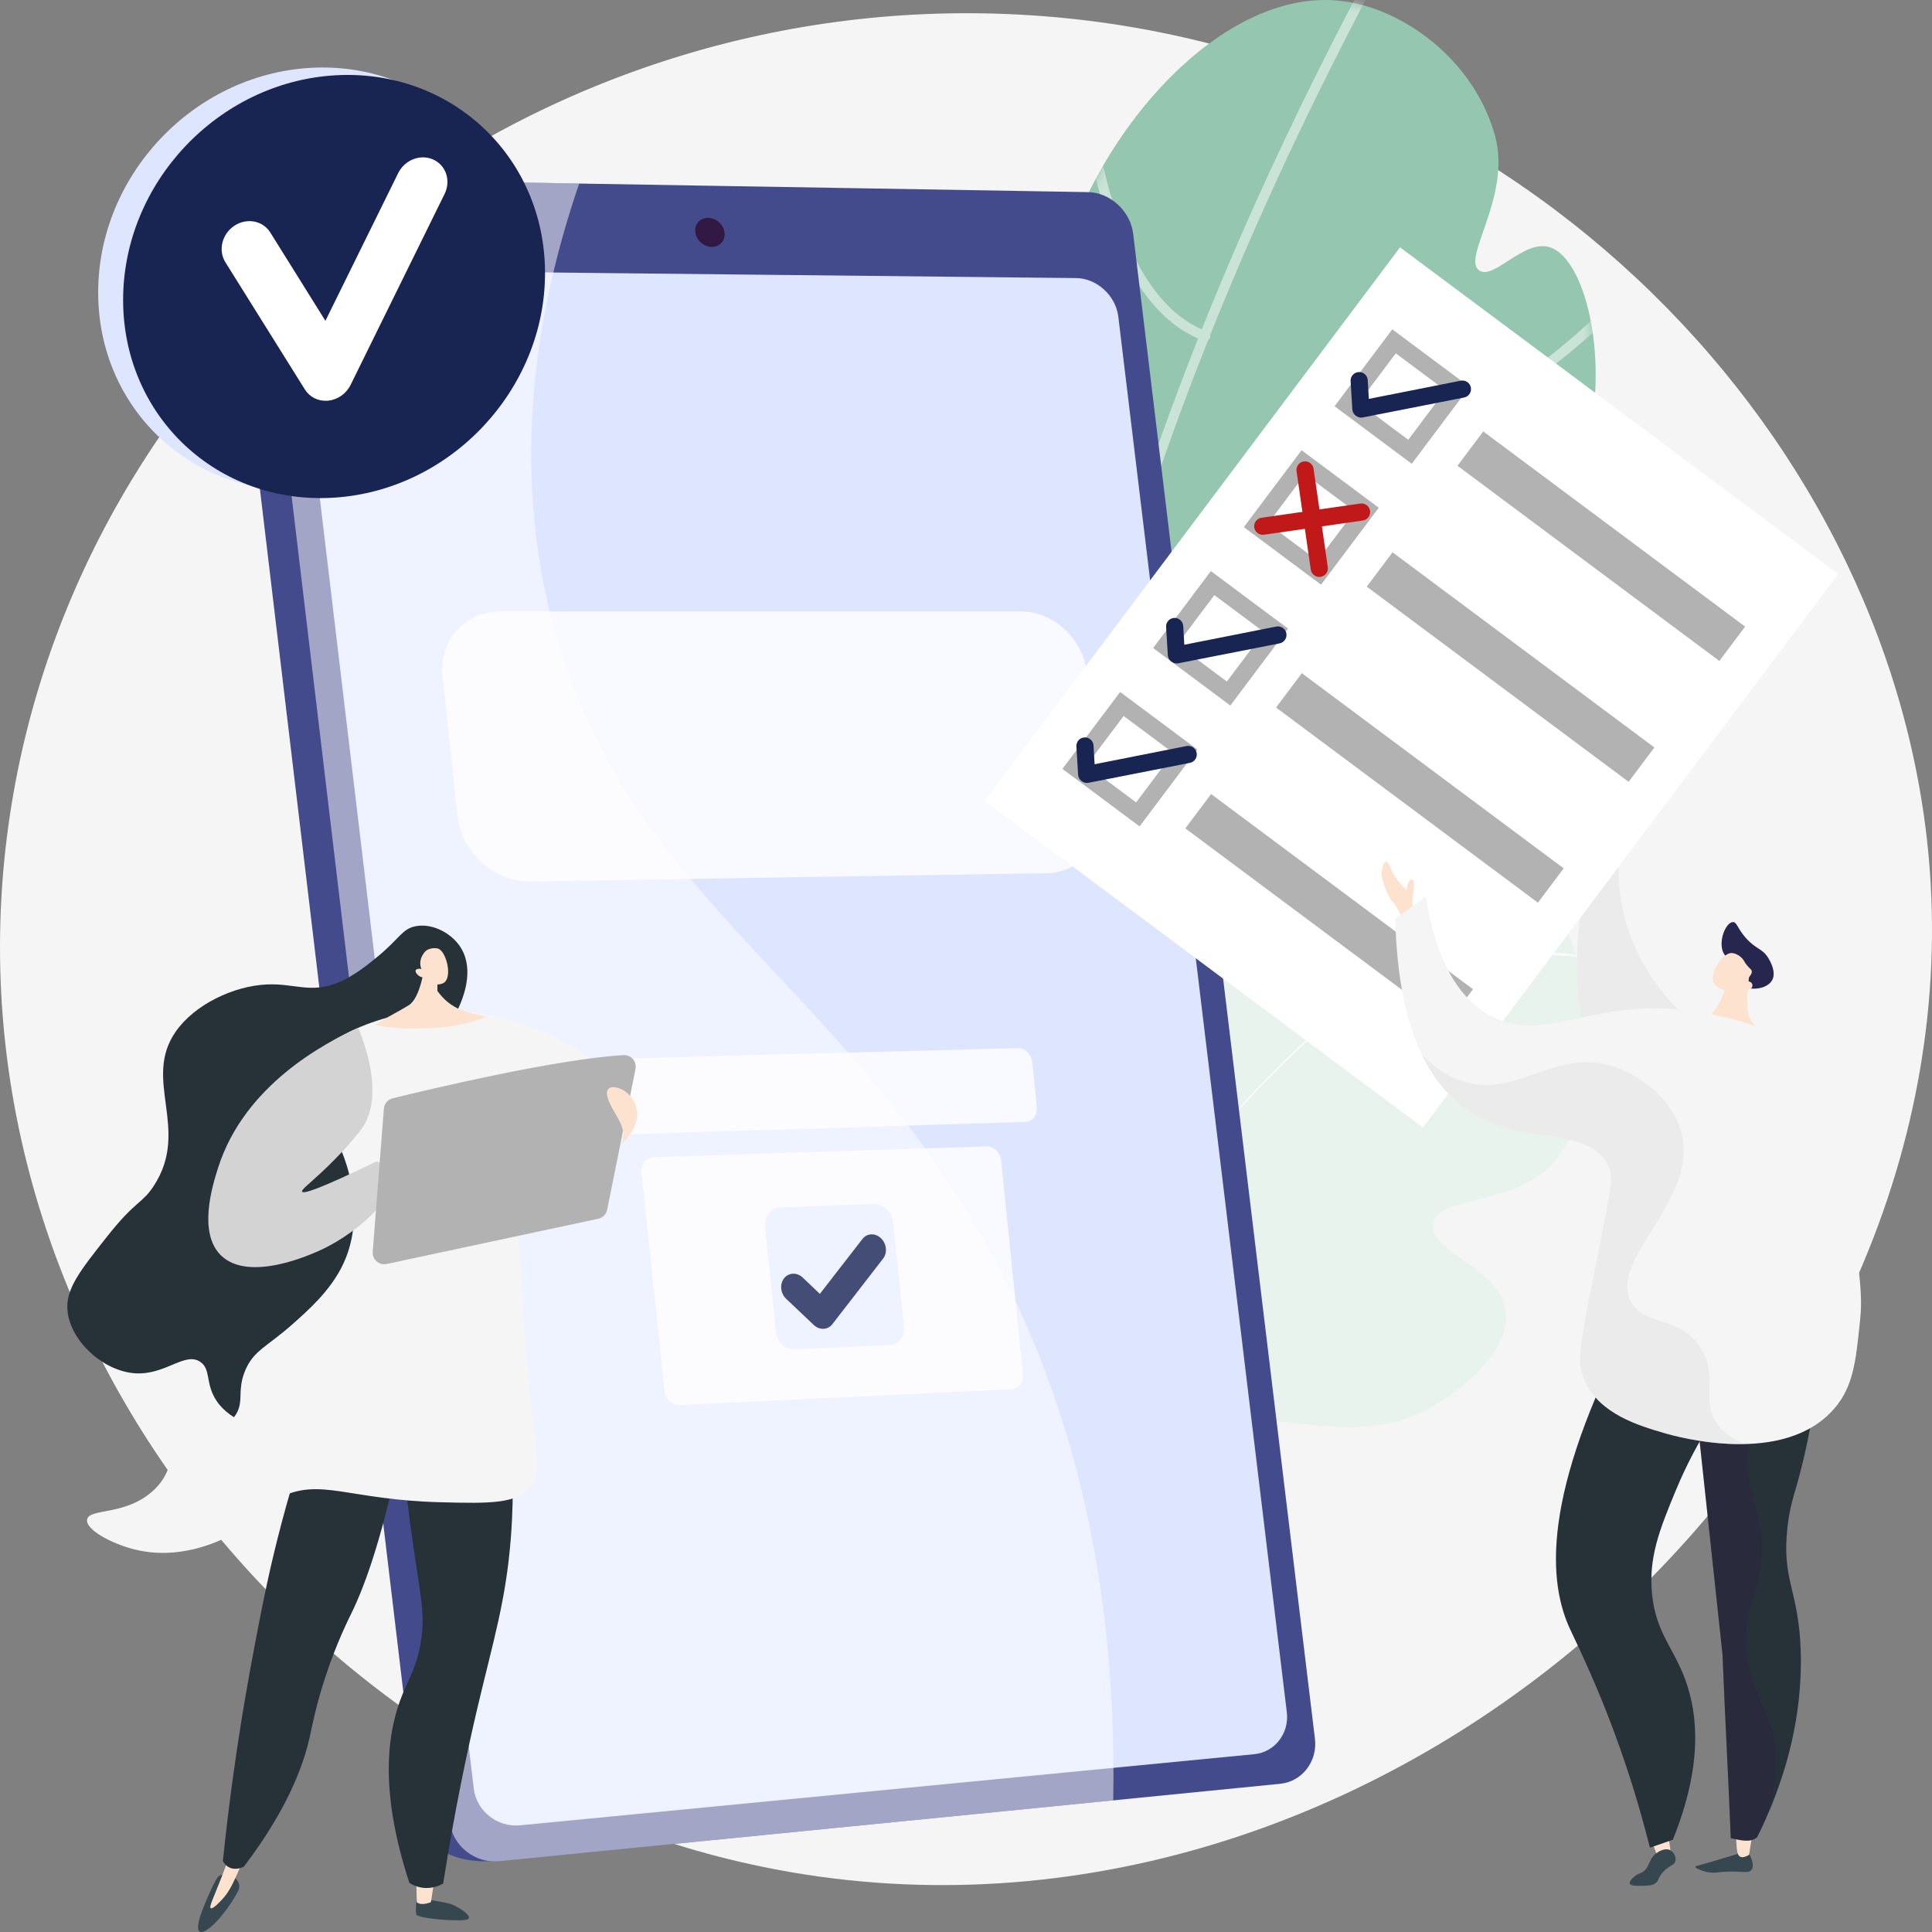 <svg width="230" height="230" viewBox="0 0 230 230" fill="none" xmlns="http://www.w3.org/2000/svg">
<rect x="0" y="0" width="230" height="230" fill="#808080" stroke="none"/>
<path d="M118.579 1.625C59.7 -0.108 8.698 42.469 0.993 98.334C-7.432 159.416 38.937 214.375 95.992 223.177C166.959 234.126 235.794 170.786 229.613 102.071C224.956 50.301 178.43 3.386 118.579 1.625Z" fill="#F5F5F5"/>
<path d="M123.5 162.357C111.737 163.004 89.318 116.161 104.982 91.236C111.518 80.835 121.382 79.507 125.554 66.263C129.276 54.445 123.067 50.28 125.018 37.117C127.761 18.609 144.231 -1.456 159.401 0.083C167.012 0.855 175.527 7.191 177.987 16.192C179.957 23.4 173.975 30.733 176.089 32.193C177.826 33.392 181.348 28.508 184.447 29.418C189.018 30.761 192.172 44.563 188.041 56.141C180.968 75.961 157.04 76.654 156.062 90.939C155.439 100.043 164.947 102.88 163.381 112.26C162.003 120.513 154.014 122.082 143.789 132.299C127.773 148.303 129.806 162.009 123.5 162.357Z" fill="#95C6AF"/>
<mask id="mask0_106_1986" style="mask-type:luminance" maskUnits="userSpaceOnUse" x="99" y="0" width="91" height="163">
<path d="M123.498 162.357C111.736 163.005 89.317 116.161 104.981 91.237C111.517 80.836 121.381 79.508 125.553 66.263C129.275 54.445 123.066 50.28 125.016 37.117C127.759 18.609 144.23 -1.455 159.399 0.084C167.011 0.856 175.525 7.191 177.986 16.192C179.956 23.401 173.974 30.734 176.088 32.194C177.824 33.393 181.347 28.508 184.446 29.419C189.016 30.761 192.171 44.564 188.04 56.141C180.967 75.961 157.039 76.655 156.061 90.939C155.438 100.044 164.946 102.88 163.38 112.261C162.002 120.514 154.013 122.083 143.788 132.299C127.772 148.303 129.804 162.01 123.498 162.357Z" fill="white"/>
</mask>
<g mask="url(#mask0_106_1986)">
<g opacity="0.5">
<path d="M126.475 172.655C126.239 172.724 125.974 172.639 125.827 172.425C125.697 172.238 125.691 172.002 125.792 171.815C125.795 171.46 125.559 170.313 125.288 168.996C123.765 161.589 119.717 141.913 123.739 110.604C128.796 71.227 144.564 28.278 170.603 -17.053C170.764 -17.334 171.124 -17.431 171.406 -17.271C171.688 -17.11 171.786 -16.751 171.624 -16.47C143.648 32.232 113.1 103.902 126.441 168.761C127.045 171.695 127.154 172.224 126.645 172.574C126.592 172.611 126.534 172.638 126.475 172.655Z" fill="white"/>
<path d="M134.496 68.867C134.198 68.953 133.88 68.793 133.776 68.497C133.669 68.191 133.831 67.857 134.137 67.75C159.389 58.95 174.364 49.937 182.48 43.926C191.268 37.416 194.125 32.931 194.153 32.886C194.324 32.612 194.687 32.527 194.963 32.697C195.239 32.868 195.325 33.229 195.154 33.504C195.037 33.691 192.201 38.169 183.279 44.795C175.093 50.874 159.99 59.983 134.526 68.857C134.516 68.861 134.506 68.864 134.496 68.867Z" fill="white"/>
<path d="M143.66 40.568C143.544 40.602 143.416 40.6 143.293 40.556C136.421 38.049 131.683 29.558 129.212 15.32C127.39 4.826 127.542 -5.082 127.544 -5.18C127.55 -5.505 127.818 -5.763 128.143 -5.756C128.468 -5.751 128.727 -5.484 128.721 -5.16C128.714 -4.771 128.215 33.806 143.698 39.454C144.003 39.566 144.16 39.903 144.048 40.207C143.981 40.389 143.833 40.518 143.66 40.568Z" fill="white"/>
<path d="M123.703 118.244C123.538 118.292 123.354 118.268 123.202 118.163C113.692 111.598 109.096 100.126 106.914 91.659C104.56 82.522 104.434 74.813 104.433 74.736C104.429 74.412 104.688 74.146 105.013 74.142C105.338 74.138 105.605 74.397 105.609 74.721C105.611 74.796 105.737 82.388 108.061 91.393C110.193 99.658 114.668 110.844 123.872 117.199C124.14 117.383 124.206 117.749 124.021 118.015C123.941 118.13 123.828 118.207 123.703 118.244Z" fill="white"/>
</g>
</g>
<path d="M119.924 188.289C116.076 169.578 116.613 155.079 117.736 145.62C118.617 138.195 120.578 127.818 125.878 126.513C128.418 125.888 129.867 127.804 132.518 127.03C137.524 125.567 137.396 117.265 140.555 111.227C145.96 100.897 163.359 92.656 175.818 98.764C190.822 106.119 192.416 131.218 184.348 138.952C179.568 143.535 171.014 142.386 170.549 145.719C170.081 149.074 178.653 150.892 179.254 156.27C179.877 161.838 171.471 166.883 170.962 167.182C160.775 173.15 152.762 166.977 141.583 169.732C135.519 171.226 127.617 175.571 119.924 188.289Z" fill="#E8F3EE"/>
<path d="M119.926 188.289C116.078 169.579 116.615 155.08 117.738 145.621C118.619 138.195 120.58 127.818 125.88 126.514C128.42 125.889 129.869 127.805 132.52 127.03C137.526 125.567 137.398 117.266 140.557 111.227C145.962 100.898 163.361 92.657 175.82 98.765C190.824 106.119 192.418 131.218 184.35 138.953C179.57 143.536 171.016 142.387 170.551 145.72C170.083 149.074 178.655 150.892 179.256 156.271C179.879 161.838 171.473 166.884 170.964 167.182C160.777 173.151 152.764 166.978 141.585 169.732C135.521 171.226 127.619 175.571 119.926 188.289Z" fill="#E8F3EE"/>
<mask id="mask1_106_1986" style="mask-type:luminance" maskUnits="userSpaceOnUse" x="116" y="96" width="74" height="93">
<path d="M119.921 188.29C116.073 169.58 116.61 155.081 117.733 145.622C118.614 138.197 120.575 127.819 125.875 126.515C128.415 125.89 129.864 127.806 132.515 127.031C137.521 125.569 137.393 117.267 140.552 111.229C145.957 100.899 163.356 92.658 175.815 98.766C190.819 106.12 192.413 131.219 184.345 138.954C179.565 143.537 171.011 142.388 170.546 145.721C170.078 149.076 178.65 150.894 179.251 156.272C179.874 161.839 171.468 166.885 170.959 167.183C160.772 173.152 152.759 166.979 141.58 169.733C135.516 171.227 127.614 175.572 119.921 188.29Z" fill="white"/>
</mask>
<g mask="url(#mask1_106_1986)">
<g opacity="0.8">
<path d="M117.818 203.422L118.109 203.433C119.779 158.659 147.923 119.723 193.395 99.281L193.275 99.016C171.724 108.704 153.383 123.116 140.234 140.694C126.41 159.174 118.659 180.865 117.818 203.422Z" fill="white"/>
<path d="M104.054 138.477C112.286 147.581 120.284 165.352 121.885 178.09L122.174 178.054C120.568 165.266 112.536 147.424 104.271 138.282L104.054 138.477Z" fill="white"/>
<path d="M118.247 194.637L118.524 194.727C120.618 188.389 125.846 183.349 134.064 179.746C140.09 177.105 147.553 175.284 156.246 174.334L156.214 174.045C147.491 174.998 139.999 176.827 133.946 179.48C125.649 183.117 120.367 188.216 118.247 194.637Z" fill="white"/>
<path d="M142.197 138.272L142.469 138.377C147.031 126.631 143.932 113.752 140.528 105.016L140.256 105.121C143.641 113.809 146.725 126.613 142.197 138.272Z" fill="white"/>
<path d="M162.487 117.72L162.624 117.977C175.195 111.316 189.943 113.72 197.616 115.745L197.691 115.464C189.977 113.427 175.146 111.012 162.487 117.72Z" fill="white"/>
</g>
</g>
<path d="M130.864 28.118L152.389 206.417C152.712 209.09 150.863 211.486 148.273 211.742L58.619 221.551C53.127 221.892 50.12 219.096 49.781 216.253L27.183 26.692C26.846 23.865 29.54 21.305 35.056 21.304L125.525 23.203C128.144 23.247 130.543 25.458 130.864 28.118Z" fill="#444B8C"/>
<path d="M134.898 27.811L156.541 207.002C156.866 209.688 155.01 212.097 152.411 212.355L59.465 221.577C56.551 221.866 53.881 219.766 53.54 216.908L30.815 26.367C30.476 23.526 32.616 21.242 35.562 21.291L129.538 22.871C132.167 22.916 134.575 25.138 134.898 27.811Z" fill="#444B8C"/>
<path d="M133.132 37.694L153.193 203.839C153.496 206.35 151.758 208.596 149.325 208.832L61.913 217.3C59.204 217.562 56.722 215.601 56.404 212.942L35.403 36.926C35.087 34.28 37.074 32.139 39.81 32.168L128.119 33.105C130.578 33.131 132.831 35.196 133.132 37.694Z" fill="#DEE5FF"/>
<path d="M86.258 27.687C86.373 28.641 85.686 29.404 84.723 29.392C83.759 29.38 82.884 28.596 82.77 27.64C82.655 26.684 83.344 25.921 84.308 25.935C85.271 25.949 86.144 26.734 86.258 27.687Z" fill="#311944"/>
<g opacity="0.5">
<path d="M118.022 149.221C100.127 116.248 73.394 106.379 65.346 72.397C60.995 54.028 63.959 36.447 68.951 21.852L35.562 21.29C32.616 21.241 30.476 23.525 30.815 26.366L53.54 216.907C53.881 219.765 56.552 221.865 59.466 221.576L132.53 214.327C133.07 184.782 125.999 163.919 118.022 149.221Z" fill="white"/>
</g>
<g opacity="0.8">
<path d="M122.896 126.499C122.799 125.55 122.029 124.75 121.178 124.773L71.157 126.101C70.262 126.125 69.62 126.985 69.723 127.96L70.299 133.396C70.403 134.37 71.212 135.141 72.107 135.113L122.07 133.561C122.92 133.535 123.531 132.741 123.434 131.792L122.896 126.499Z" fill="white"/>
<path d="M119.181 138.152C119.084 137.202 118.316 136.447 117.462 136.475L77.788 137.763C76.899 137.792 76.259 138.61 76.362 139.581L79.11 165.583C79.212 166.55 80.013 167.302 80.899 167.26L120.419 165.391C121.269 165.35 121.881 164.549 121.785 163.602L119.181 138.152ZM107.609 157.916C107.735 159.139 106.938 160.092 105.831 160.141L94.637 160.636C93.516 160.686 92.505 159.806 92.376 158.574L91.078 146.114C90.948 144.879 91.753 143.779 92.876 143.739L104.095 143.338C105.204 143.298 106.208 144.326 106.334 145.551L107.609 157.916Z" fill="white"/>
<path d="M98.037 158.192C97.636 158.209 97.218 158.058 96.877 157.735L93.596 154.624C92.911 153.975 92.797 152.881 93.341 152.182C93.885 151.483 94.879 151.443 95.563 152.093L97.603 154.033L102.676 147.492C103.215 146.797 104.2 146.76 104.877 147.408C105.553 148.056 105.666 149.144 105.129 149.838L99.09 157.64C98.82 157.989 98.437 158.174 98.037 158.192Z" fill="#182452"/>
<path d="M121.484 72.776H59.654C55.441 72.776 52.217 76.174 52.679 80.498L54.466 97.167C54.928 101.476 58.886 105.002 63.081 104.935L124.649 103.953C128.576 103.89 131.454 100.445 131.035 96.298L129.41 80.222C128.99 76.062 125.427 72.776 121.484 72.776Z" fill="white"/>
</g>
<path d="M192.758 102.374C192.758 102.374 191.048 115.065 204.466 124.013L190.188 127.407C190.188 127.407 185.618 118.891 188.926 104.785L192.758 102.374Z" fill="#EBEBEB"/>
<path d="M190.245 104.785C190.245 104.785 189.476 102.892 189.6 102.039C189.724 101.187 191.759 100.05 193.147 98.875C194.534 97.701 193.095 100.057 192.772 100.592C192.45 101.128 191.318 101.932 191.48 103.754L190.245 104.785Z" fill="#F36F56"/>
<path d="M166.671 29.445L117.219 95.342L169.396 134.23L218.847 68.333L166.671 29.445Z" fill="white"/>
<path d="M168.065 55.212L158.877 48.363L165.749 39.206L174.937 46.055L168.065 55.212ZM161.745 47.951L167.652 52.354L172.069 46.467L166.163 42.064L161.745 47.951Z" fill="#B2B2B2"/>
<path d="M176.577 51.361L173.51 55.449L204.684 78.684L207.752 74.596L176.577 51.361Z" fill="#B2B2B2"/>
<path d="M157.266 69.601L148.078 62.753L154.95 53.596L164.138 60.445L157.266 69.601ZM150.946 62.341L156.853 66.743L161.27 60.857L155.363 56.454L150.946 62.341Z" fill="#B2B2B2"/>
<path d="M165.778 65.75L162.71 69.838L193.884 93.073L196.952 88.985L165.778 65.75Z" fill="#B2B2B2"/>
<path d="M146.468 83.993L137.279 77.144L144.151 67.987L153.34 74.836L146.468 83.993ZM140.147 76.732L146.054 81.135L150.472 75.248L144.565 70.846L140.147 76.732Z" fill="#B2B2B2"/>
<path d="M154.979 80.14L151.911 84.228L183.086 107.463L186.153 103.375L154.979 80.14Z" fill="#B2B2B2"/>
<path d="M135.667 98.383L126.478 91.534L133.35 82.378L142.539 89.226L135.667 98.383ZM129.346 91.122L135.253 95.525L139.671 89.638L133.764 85.236L129.346 91.122Z" fill="#B2B2B2"/>
<path d="M144.179 94.529L141.111 98.617L172.286 121.852L175.354 117.764L144.179 94.529Z" fill="#B2B2B2"/>
<path d="M161.418 49.495C161.414 49.491 161.41 49.488 161.405 49.485C161.168 49.308 161.011 49.052 160.994 48.757L160.787 45.368C160.754 44.805 161.181 44.327 161.746 44.294C162.311 44.261 162.794 44.694 162.827 45.256L162.956 47.487L173.898 45.321C174.453 45.211 174.992 45.571 175.102 46.124C175.212 46.677 174.851 47.214 174.297 47.324L162.216 49.699C161.931 49.755 161.651 49.668 161.418 49.495Z" fill="#182452"/>
<path d="M139.452 78.764C139.448 78.761 139.443 78.757 139.439 78.754C139.202 78.577 139.045 78.321 139.028 78.026L138.821 74.637C138.788 74.074 139.215 73.596 139.78 73.563C140.345 73.53 140.827 73.963 140.861 74.526L140.99 76.756L151.931 74.59C152.486 74.48 153.026 74.84 153.136 75.393C153.246 75.946 152.885 76.484 152.33 76.594L140.25 78.968C139.965 79.025 139.685 78.937 139.452 78.764Z" fill="#182452"/>
<path d="M128.773 92.988C128.769 92.985 128.764 92.982 128.76 92.978C128.523 92.802 128.366 92.546 128.348 92.251L128.142 88.862C128.109 88.299 128.536 87.821 129.101 87.788C129.665 87.755 130.148 88.187 130.181 88.75L130.311 90.981L141.252 88.815C141.807 88.705 142.346 89.064 142.456 89.618C142.567 90.171 142.206 90.708 141.651 90.818L129.571 93.192C129.286 93.249 129.005 93.162 128.773 92.988Z" fill="#182452"/>
<path d="M156.445 68.479C156.235 68.323 156.085 68.086 156.044 67.807L154.349 56.089C154.268 55.531 154.656 55.013 155.216 54.933C155.776 54.853 156.296 55.24 156.376 55.798L158.072 67.516C158.153 68.074 157.765 68.592 157.205 68.672C156.925 68.712 156.655 68.636 156.445 68.479Z" fill="#C11919"/>
<path d="M149.716 63.465C149.506 63.308 149.356 63.072 149.315 62.793C149.235 62.235 149.623 61.717 150.183 61.637L161.942 59.947C162.502 59.866 163.021 60.253 163.102 60.811C163.183 61.369 162.794 61.887 162.234 61.968L150.476 63.658C150.196 63.698 149.926 63.621 149.716 63.465Z" fill="#C11919"/>
<path d="M206.024 114.831C205.421 113.647 205.172 113.654 205.024 113.029C204.686 111.604 205.558 109.795 206.297 109.77C206.774 109.754 206.813 110.492 207.822 111.643C209.058 113.053 209.808 112.868 210.536 114.092C210.706 114.378 211.472 115.667 211.001 116.629C210.4 117.856 208.03 118.05 207.04 117.104C206.57 116.655 206.767 116.29 206.024 114.831Z" fill="#26264F"/>
<path d="M208.285 115.93C208.285 115.93 207.793 118.546 208.143 120.673C208.459 122.595 212.032 124.592 212.717 125.165C213.402 125.737 210.901 126.359 208.606 126.059C206.312 125.76 200.03 123.757 199.075 122.64C198.12 121.524 200.186 122.074 201.924 121.862C203.662 121.651 205.321 118.749 205.372 117.267C205.422 115.786 208.285 115.93 208.285 115.93Z" fill="#FDE2D0"/>
<path d="M207.157 117.788C207.157 117.788 205.646 118.449 204.308 117.383C203.11 116.428 204.891 113.494 206.11 113.457C206.517 113.444 207.111 113.735 207.461 114.16C207.668 114.41 207.68 114.578 208.027 114.981C208.346 115.353 208.486 115.387 208.535 115.567C208.596 115.793 208.491 116.171 207.671 116.82C208.08 116.745 208.432 116.852 208.569 117.09C208.59 117.128 208.636 117.246 208.622 117.369C208.573 117.811 207.993 118.016 207.157 117.788Z" fill="#FDE2D0"/>
<path d="M168.936 108.784C168.936 108.784 167.872 108.636 168.204 106.611C168.464 105.024 168.267 104.49 167.891 104.772C167.515 105.053 167.462 105.97 167.462 105.97C167.462 105.97 166.091 104.805 165.526 103.277C164.962 101.75 164.599 103.036 164.478 103.8C164.357 104.564 165.284 106.935 165.809 107.377C166.333 107.819 167.099 109.768 167.099 109.768L168.936 108.784Z" fill="#FDE2D0"/>
<path d="M208.28 220.761C208.827 221.874 208.673 222.352 208.537 222.562C208.138 223.179 207.176 222.597 204.666 222.893C204.371 222.928 203.809 223.003 203.108 222.839C202.507 222.698 201.799 222.379 201.829 222.219C201.84 222.16 201.947 222.137 201.988 222.128C202.684 221.98 207.045 220.646 207.045 220.646L208.28 220.761Z" fill="#37474F"/>
<path d="M208.613 218.315L208.224 220.802C208.224 220.802 207.152 221.557 206.87 220.64C206.668 219.981 206.673 218.204 206.673 218.204L208.613 218.315Z" fill="#FDE2D0"/>
<path d="M196.392 218.485L197.444 221.348L198.973 221.105L198.618 218.454L196.392 218.485Z" fill="#FDE2D0"/>
<path d="M197.92 222.925C198.66 222.049 199.321 222.129 199.454 221.527C199.559 221.055 199.269 220.475 198.831 220.255C198.215 219.946 197.469 220.429 197.3 220.538C196.156 221.279 196.468 222.439 195.388 222.942C195.171 223.043 194.827 223.151 194.464 223.489C194.31 223.633 193.928 223.99 194.018 224.235C194.121 224.519 194.801 224.509 195.448 224.5C196.225 224.489 196.613 224.483 196.986 224.251C197.504 223.929 197.349 223.6 197.92 222.925Z" fill="#37474F"/>
<path d="M216.797 158.823C216.514 164.608 215.683 169.546 214.737 173.572C213.72 177.903 213.166 178.643 212.813 181.645C212.046 188.178 214.142 189.16 214.372 196.568C214.625 204.747 212.305 211.194 211.395 213.653C210.599 215.802 209.778 217.534 209.162 218.736C208.396 219.373 207.252 219.098 206.046 218.827C205.759 211.407 205.352 204.421 205.065 197C203.866 185.821 202.666 174.643 201.466 163.464C206.576 161.917 211.686 160.37 216.797 158.823Z" fill="#263238"/>
<path opacity="0.3" d="M206.046 218.827C205.759 211.406 205.352 204.42 205.065 197C203.866 185.821 202.666 174.643 201.466 163.464C206.576 161.917 211.687 160.37 216.797 158.823C216.778 159.206 216.751 159.575 216.727 159.951C209.475 165.96 207.977 170.812 207.975 174.142C207.972 178.182 210.145 180.231 209.586 186.077C209.186 190.256 207.907 190.967 207.827 194.744C207.723 199.609 209.759 202.388 210.718 205.221C211.646 207.959 211.914 211.814 209.891 217.246C209.629 217.806 209.382 218.307 209.162 218.736C208.396 219.373 207.252 219.098 206.046 218.827Z" fill="#311944"/>
<path d="M208.128 163.147C203.53 168.759 200.907 174.006 199.393 177.682C197.573 182.104 196.252 185.418 196.666 189.711C197.122 194.435 199.271 196.133 200.699 200.161C202.084 204.067 202.759 210.077 199.146 219.021C198.237 219.335 197.328 219.648 196.419 219.962C195.815 217.545 194.838 213.93 193.377 209.624C190.482 201.092 187.597 195.478 186.816 193.734C184.068 187.592 183.79 176.628 195.229 155.474C199.529 158.031 203.828 160.589 208.128 163.147Z" fill="#263238"/>
<path d="M166.101 109.327C167.312 108.483 168.522 107.638 169.732 106.794C171.204 115.814 174.551 119.354 177.394 120.902C184.251 124.638 190.372 117.981 203.498 120.698C207.115 121.446 213.42 122.841 216.916 127.976C217.835 129.326 218.162 130.348 219.688 140.032C221.639 152.41 221.708 154.57 221.433 157.236C220.93 162.113 220.625 165.069 218.368 167.685C212.376 174.633 199.639 171.051 198.042 170.579C195.092 169.708 190.507 168.355 188.686 164.47C187.829 162.642 187.92 160.971 189.237 154.287C191.846 141.046 192.18 140.189 191.451 138.739C188.993 133.845 181.205 136.645 174.626 132.095C170.779 129.434 166.443 123.636 166.101 109.327Z" fill="#F5F5F5"/>
<path opacity="0.3" d="M204.012 168.811C202.728 166.186 204.454 163.767 202.56 160.612C200.147 156.591 195.805 157.956 194.172 154.986C191.378 149.904 202.375 142.818 200.14 134.729C199.073 130.867 195.348 128.071 192.236 127.012C185.327 124.661 180.807 130.655 174.33 128.781C172.794 128.336 171.032 127.416 169.25 125.506C170.825 128.818 172.782 130.82 174.627 132.096C181.206 136.646 188.994 133.846 191.452 138.739C192.181 140.189 191.847 141.046 189.238 154.288C187.921 160.972 187.83 162.643 188.687 164.471C190.508 168.355 195.093 169.709 198.043 170.58C198.917 170.838 203.13 172.024 207.746 171.91C205.687 171.075 204.578 169.969 204.012 168.811Z" fill="#D3D3D3"/>
<path d="M61.913 31.628C61.913 45.467 50.724 57.431 36.878 58.354C22.985 59.279 11.687 48.744 11.687 34.819C11.687 20.894 22.985 8.923 36.878 8.083C50.724 7.246 61.913 17.789 61.913 31.628Z" fill="#DEE5FF"/>
<path d="M64.884 32.514C64.884 46.353 53.695 58.318 39.849 59.24C25.956 60.166 14.658 49.63 14.658 35.705C14.658 21.78 25.956 9.809 39.849 8.969C53.695 8.133 64.884 18.675 64.884 32.514Z" fill="#182452"/>
<path d="M38.965 47.706C37.876 47.777 36.863 47.272 36.299 46.37L26.832 31.22C25.945 29.801 26.423 27.856 27.899 26.877C29.374 25.899 31.289 26.256 32.175 27.675L38.74 38.192L47.403 20.609C48.181 19.031 50.049 18.307 51.574 18.992C53.099 19.676 53.706 21.509 52.93 23.085L41.735 45.826C41.222 46.867 40.203 47.584 39.074 47.697C39.038 47.701 39.001 47.704 38.965 47.706Z" fill="white"/>
<path d="M49.611 225.948C49.611 225.948 49.428 227.405 49.551 227.893C49.674 228.381 53.925 228.734 55.368 228.564C56.811 228.394 54.509 226.925 53.589 226.65C52.67 226.374 49.611 225.948 49.611 225.948Z" fill="#37474F"/>
<path d="M51.752 223.517L51.304 226.44C51.304 226.44 50.162 226.952 49.613 226.446L49.553 223.387L51.752 223.517Z" fill="#FDE2D0"/>
<path d="M27.788 223.388C27.788 223.388 28.69 224.055 28.45 224.853C28.209 225.652 26.105 228.853 24.605 229.761C23.105 230.67 23.575 228.777 24.011 227.598C24.448 226.42 25.563 223.823 25.998 223.388C26.434 222.952 27.788 223.388 27.788 223.388Z" fill="#37474F"/>
<path d="M29.412 220.176C28.976 221.387 28.556 222.383 28.229 223.117C27.503 224.742 27.106 225.352 26.657 225.881C26.265 226.341 25.338 227.323 25.088 227.16C24.835 226.994 25.514 225.8 26.822 222.301C27.012 221.794 27.611 220.176 27.611 220.176H29.412V220.176Z" fill="#FDE2D0"/>
<path d="M60.653 169.568C60.964 172.612 61.263 177.337 60.816 183.072C60.235 190.543 58.736 195.271 56.856 203.237C55.707 208.105 54.159 215.271 52.758 224.232C52.433 224.417 51.476 224.905 50.245 224.723C49.556 224.621 49.04 224.348 48.736 224.151C45.06 212.958 46.146 206.021 47.919 201.7C48.675 199.857 49.592 198.404 50.082 195.572C50.731 191.826 49.929 189.732 48.786 181.053C47.971 174.868 48.112 173.912 48.654 172.984C50.821 169.276 57.45 169.348 60.653 169.568Z" fill="#263238"/>
<path d="M48.001 170.87C45.749 182.459 43.539 188.546 41.867 191.989C41.454 192.838 40.078 195.577 38.777 199.504C37.625 202.98 37.145 205.537 36.9 206.663C36.123 210.215 34.205 215.402 29.042 222.205C28.978 222.243 28.098 222.739 27.256 222.296C26.83 222.072 26.617 221.715 26.533 221.549C27.208 215.045 27.983 209.579 28.655 205.361C28.797 204.476 29.418 200.606 30.392 195.492C30.774 193.49 31.333 190.558 32.002 187.546C32.836 183.795 34.114 178.693 36.084 172.579C40.056 172.009 44.028 171.44 48.001 170.87Z" fill="#263238"/>
<path d="M49.92 125.03C51.197 123.854 53.64 122.498 54.865 119.345C55.234 118.397 56.541 115.034 54.613 112.462C53.469 110.936 51.344 109.899 49.471 110.266C47.87 110.58 47.62 111.691 44.9 113.927C43.841 114.797 42.14 116.196 40.245 116.974C37.001 118.306 35.051 117.052 31.793 117.195C27.791 117.371 23.142 119.597 20.902 122.834C16.927 128.579 22.686 134.407 18.331 141.137C16.904 143.342 16.201 142.848 12.821 147.116C9.437 151.39 7.745 153.527 8.046 156.146C8.464 159.78 12.392 163.252 16.091 163.488C19.704 163.718 22.001 160.885 23.841 162.125C25.15 163.006 24.401 164.722 25.792 166.783C27.585 169.441 31.108 169.971 31.677 170.056C36.958 170.85 44.08 164.678 47.104 157.366C52.558 144.18 42.977 131.426 49.92 125.03Z" fill="#263238"/>
<path d="M71.591 128.691C71.626 125.01 63.237 122.069 59.398 121.121C53.427 119.647 48.645 120.572 47.484 120.817C40.037 122.39 35.399 126.843 33.654 128.715C35.083 129.642 39.028 132.473 40.981 137.842C41.589 139.513 43.385 145.224 40.817 150.573C39.337 153.656 36.719 155.97 34.731 157.728C31.75 160.364 30.205 160.769 29.206 163.131C28.117 165.703 29.214 166.957 27.862 168.718C26.41 170.608 24.709 169.729 22.248 171.642C19.727 173.6 20.624 175.212 18.33 177.377C14.996 180.521 10.577 179.5 10.371 180.915C10.194 182.133 13.335 183.784 16.004 184.454C21.288 185.78 25.897 183.554 27.268 182.868C31.063 180.968 30.407 179.738 33.3 178.289C38.145 175.864 41.456 178.563 52.49 178.841C58.466 178.992 61.487 179.025 63.142 177.011C64.654 175.17 63.859 173.152 62.952 164.452C62.52 160.311 62.365 156.147 62.047 151.996C61.146 140.255 61.119 139.222 61.918 137.598C64.781 131.783 71.558 131.994 71.591 128.691Z" fill="#F5F5F5"/>
<g opacity="0.3">
<path d="M18.328 177.377C20.622 175.213 19.725 173.601 22.246 171.642C24.707 169.73 26.408 170.609 27.86 168.718C29.212 166.957 28.115 165.703 29.204 163.131C30.203 160.769 31.747 160.364 34.729 157.728C36.717 155.97 39.335 153.656 40.815 150.574C43.383 145.224 41.587 139.513 40.979 137.842C39.026 132.473 35.081 129.643 33.652 128.715C33.789 128.567 33.952 128.399 34.125 128.222C43.543 129.512 49.034 134.935 49.713 136.541C51.283 140.253 48.798 141.617 48.733 152.322C48.703 157.44 49.257 159.46 47.591 161.596C45.685 164.039 43.489 163.283 40.734 166.477C38.617 168.93 38.956 170.486 36.979 171.52C34.854 172.632 33.5 171.336 31.102 171.846C27.097 172.697 26.241 177.299 23.593 179.817C21.59 181.721 17.888 183.053 10.587 181.624C10.418 181.379 10.337 181.14 10.369 180.916C10.575 179.501 14.995 180.522 18.328 177.377Z" fill="#F5F5F5"/>
</g>
<path d="M46.86 139.429C47.861 141.548 43.261 146.483 38.148 148.826C37.106 149.303 29.625 152.731 26.291 149.435C23.535 146.711 25.314 141.078 25.948 139.068C29.066 129.193 38.638 124.17 42.65 122.359C45.644 129.82 43.881 133.144 43.187 134.182C42.462 135.267 40.438 137.545 38.289 139.551C36.778 140.963 35.836 141.649 35.963 141.87C36.121 142.144 37.892 141.626 44.775 138.288C45.573 138.416 46.518 138.706 46.86 139.429Z" fill="#D3D3D3"/>
<path d="M75.657 127.256L72.28 144.015C72.172 144.552 71.754 144.974 71.216 145.089L46.037 150.474C45.135 150.667 44.3 149.94 44.372 149.023L45.701 131.978C45.747 131.387 46.167 130.892 46.745 130.75C50.74 129.767 66.113 126.088 74.222 125.61C75.127 125.557 75.835 126.369 75.657 127.256Z" fill="#B2B2B2"/>
<path d="M50.542 115.017C50.542 115.017 50.068 118.801 48.666 119.668C47.265 120.534 44.999 121.667 44.75 121.974C44.5 122.281 53.431 123.238 57.857 121.013C56.399 120.709 56.002 120.598 56.002 120.598C55.606 120.486 54.868 120.279 54.127 119.859C53.624 119.573 52.812 119.014 52.067 117.959L52.083 115.864L50.542 115.017Z" fill="#FDE2D0"/>
<path d="M50.329 116.355C50.329 116.355 51.242 117.605 52.675 117.084C53.958 116.618 53.192 113.316 52.175 112.94C51.835 112.814 51.212 112.869 50.795 113.128C50.502 113.311 49.72 114.279 50.168 115.365C49.844 115.271 49.559 115.356 49.488 115.516C49.397 115.719 49.671 115.995 49.733 116.058C49.949 116.275 50.209 116.336 50.329 116.355Z" fill="#FDE2D0"/>
<path d="M74.054 136.173C74.054 136.173 75.66 134.693 75.835 132.974C76.009 131.256 74.797 129.88 73.623 129.53C72.449 129.179 71.822 129.696 72.61 131.389C73.399 133.081 74.649 134.179 74.054 136.173Z" fill="#FDE2D0"/>
</svg>
